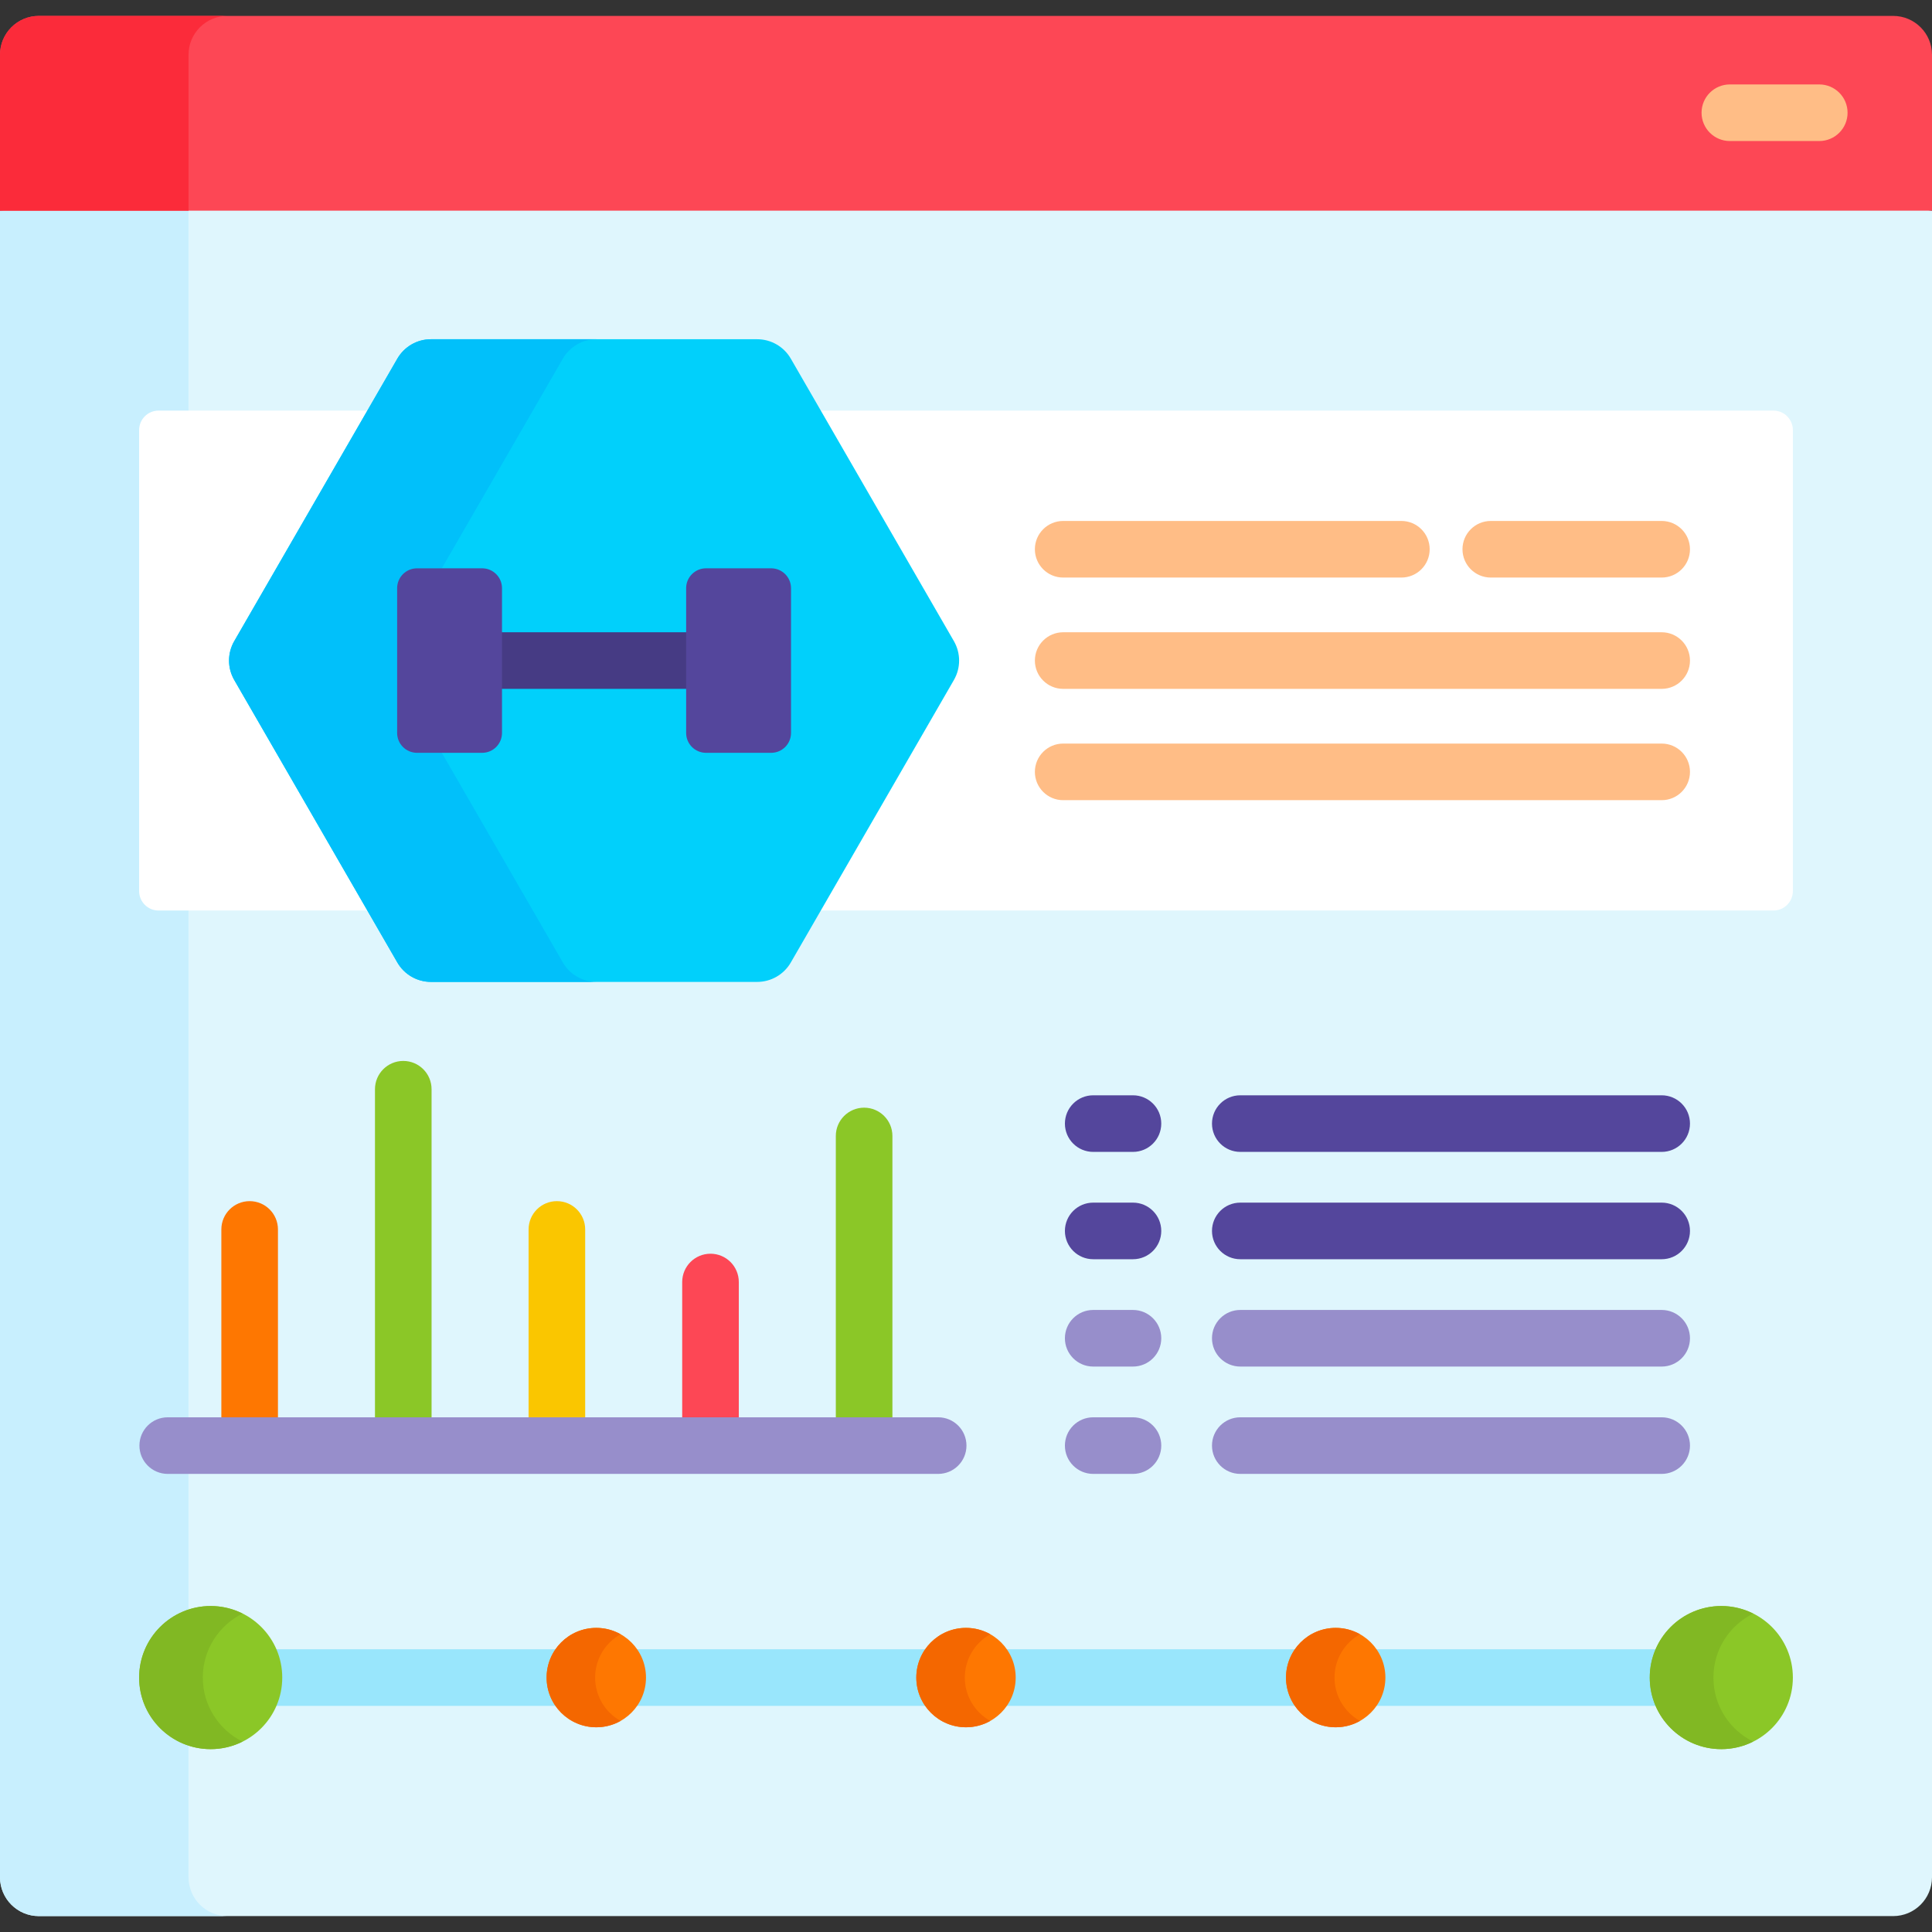 <svg id="Capa_1" enable-background="new 0 0 512 512" height="512" viewBox="0 0 512 512" width="512" xmlns="http://www.w3.org/2000/svg"><rect x="0" y="0" width="512" height="512" fill="#333333" stroke="none"/><g><path d="m504.2 54.835h-496.4l-7.8 1v441.649c0 5.69 4.612 10.302 10.302 10.302h491.396c5.69 0 10.302-4.612 10.302-10.302v-441.649z" fill="#dff6fd"/><g><g><path d="m49.964 497.484v-441.649h-49.964v441.649c0 5.69 4.612 10.302 10.302 10.302h49.964c-5.69 0-10.302-4.612-10.302-10.302z" fill="#c8effe"/></g><g><path d="m512 55.835h-512v-41.32c0-5.689 4.612-10.301 10.302-10.301h491.396c5.69 0 10.302 4.612 10.302 10.302z" fill="#fd4755"/></g><g><path d="m60.266 4.214h-49.964c-5.69 0-10.302 4.612-10.302 10.302v41.32h49.964v-41.32c0-5.69 4.612-10.302 10.302-10.302z" fill="#fb2b3a"/></g><g fill="#fff"><path d="m62.944 179.707c-1.656-2.869-1.656-6.433 0-9.302l35.56-61.592h-56.481c-2.845 0-5.151 2.306-5.151 5.151v122.185c0 2.845 2.306 5.151 5.151 5.151h56.481z"/><path d="m469.977 108.813h-253.61l35.561 61.592c1.656 2.869 1.656 6.433 0 9.302l-35.56 61.593h253.61c2.845 0 5.151-2.306 5.151-5.151v-122.185c-.001-2.845-2.308-5.151-5.152-5.151z"/></g><g><path d="m200.654 89.899h-86.436c-3.68 0-7.081 1.964-8.922 5.151l-43.218 74.856c-1.84 3.187-1.84 7.114 0 10.302l43.218 74.856c1.84 3.187 5.241 5.151 8.922 5.151h86.436c3.68 0 7.081-1.964 8.922-5.151l43.218-74.856c1.84-3.187 1.84-7.114 0-10.302l-43.219-74.856c-1.84-3.188-5.241-5.151-8.921-5.151z" fill="#01d0fb"/></g><path d="m149.162 255.063-32.076-55.558h-6.576c-2.909 0-5.268-2.358-5.268-5.267v-38.362c0-2.909 2.358-5.268 5.268-5.268h6.576l32.076-55.558c1.84-3.187 5.241-5.151 8.922-5.151h-43.866c-3.68 0-7.081 1.963-8.922 5.151l-43.218 74.856c-1.84 3.187-1.84 7.114 0 10.302l43.218 74.856c1.84 3.187 5.241 5.151 8.922 5.151h43.866c-3.681-.001-7.082-1.965-8.922-5.152z" fill="#01c0fa"/><g><g><g><path d="m73.661 376.598v-50.783c0-4.143-3.358-7.5-7.5-7.5s-7.5 3.357-7.5 7.5v50.783z" fill="#fe7701"/><path d="m114.371 376.598v-87.939c0-4.143-3.358-7.5-7.5-7.5s-7.5 3.357-7.5 7.5v87.939z" fill="#8bc727"/><path d="m155.081 376.598v-50.783c0-4.143-3.358-7.5-7.5-7.5s-7.5 3.357-7.5 7.5v50.783z" fill="#fac600"/><path d="m195.79 376.598v-36.85c0-4.143-3.358-7.5-7.5-7.5s-7.5 3.357-7.5 7.5v36.85z" fill="#fd4755"/><path d="m236.5 376.598v-75.554c0-4.143-3.358-7.5-7.5-7.5s-7.5 3.357-7.5 7.5v75.554z" fill="#8bc727"/></g><g><path d="m248.625 390.598h-204.174c-4.142 0-7.5-3.357-7.5-7.5s3.358-7.5 7.5-7.5h204.174c4.142 0 7.5 3.357 7.5 7.5s-3.357 7.5-7.5 7.5z" fill="#978ecb"/></g></g></g><g><path d="m132.036 167.557h50.8v15h-50.8z" fill="#463b84"/><g><g><g><path d="m127.768 199.505h-17.259c-2.909 0-5.267-2.358-5.267-5.267v-38.362c0-2.909 2.358-5.268 5.267-5.268h17.259c2.909 0 5.267 2.358 5.267 5.268v38.362c.001 2.909-2.357 5.267-5.267 5.267z" fill="#54469c"/></g></g><g><g><path d="m204.362 199.505h-17.259c-2.909 0-5.268-2.358-5.268-5.267v-38.362c0-2.909 2.358-5.268 5.268-5.268h17.259c2.909 0 5.267 2.358 5.267 5.268v38.362c.001 2.909-2.358 5.267-5.267 5.267z" fill="#54469c"/></g></g></g></g><g fill="#ffbd86"><path d="m395.074 153.059h45.288c4.142 0 7.5-3.357 7.5-7.5s-3.358-7.5-7.5-7.5h-45.288c-4.142 0-7.5 3.357-7.5 7.5s3.358 7.5 7.5 7.5z"/><path d="m281.754 153.059h89.626c4.142 0 7.5-3.357 7.5-7.5s-3.358-7.5-7.5-7.5h-89.626c-4.142 0-7.5 3.357-7.5 7.5s3.358 7.5 7.5 7.5z"/><path d="m440.362 167.557h-158.608c-4.142 0-7.5 3.357-7.5 7.5s3.358 7.5 7.5 7.5h158.608c4.142 0 7.5-3.357 7.5-7.5s-3.358-7.5-7.5-7.5z"/><path d="m440.362 197.055h-158.608c-4.142 0-7.5 3.357-7.5 7.5s3.358 7.5 7.5 7.5h158.608c4.142 0 7.5-3.357 7.5-7.5s-3.358-7.5-7.5-7.5z"/></g><g><g><g><path d="m300.247 305.265h-10.535c-4.142 0-7.5-3.357-7.5-7.5s3.358-7.5 7.5-7.5h10.535c4.142 0 7.5 3.357 7.5 7.5s-3.358 7.5-7.5 7.5z" fill="#54469c"/></g><g><path d="m440.362 305.265h-111.671c-4.142 0-7.5-3.357-7.5-7.5s3.358-7.5 7.5-7.5h111.671c4.142 0 7.5 3.357 7.5 7.5s-3.358 7.5-7.5 7.5z" fill="#54469c"/></g></g><g><g><path d="m300.247 333.709h-10.535c-4.142 0-7.5-3.357-7.5-7.5s3.358-7.5 7.5-7.5h10.535c4.142 0 7.5 3.357 7.5 7.5s-3.358 7.5-7.5 7.5z" fill="#54469c"/></g><g><path d="m440.362 333.709h-111.671c-4.142 0-7.5-3.357-7.5-7.5s3.358-7.5 7.5-7.5h111.671c4.142 0 7.5 3.357 7.5 7.5s-3.358 7.5-7.5 7.5z" fill="#54469c"/></g></g><g><g><path d="m300.247 362.153h-10.535c-4.142 0-7.5-3.357-7.5-7.5s3.358-7.5 7.5-7.5h10.535c4.142 0 7.5 3.357 7.5 7.5s-3.358 7.5-7.5 7.5z" fill="#978ecb"/></g><g><path d="m440.362 362.153h-111.671c-4.142 0-7.5-3.357-7.5-7.5s3.358-7.5 7.5-7.5h111.671c4.142 0 7.5 3.357 7.5 7.5s-3.358 7.5-7.5 7.5z" fill="#978ecb"/></g></g><g><g><path d="m300.247 390.598h-10.535c-4.142 0-7.5-3.357-7.5-7.5s3.358-7.5 7.5-7.5h10.535c4.142 0 7.5 3.357 7.5 7.5s-3.358 7.5-7.5 7.5z" fill="#978ecb"/></g><g><path d="m440.362 390.598h-111.671c-4.142 0-7.5-3.357-7.5-7.5s3.358-7.5 7.5-7.5h111.671c4.142 0 7.5 3.357 7.5 7.5s-3.358 7.5-7.5 7.5z" fill="#978ecb"/></g></g></g><g fill="#99e6fc"><path d="m148.462 452.076c-1.626-2.069-2.606-4.67-2.606-7.5s.979-5.431 2.606-7.5h-76.326c1.056 2.286 1.662 4.821 1.662 7.5s-.606 5.214-1.662 7.5z"/><path d="m246.437 452.076c-1.626-2.069-2.606-4.67-2.606-7.5s.979-5.431 2.606-7.5h-78.849c1.626 2.069 2.606 4.67 2.606 7.5s-.979 5.431-2.606 7.5z"/><path d="m344.412 452.076c-1.626-2.069-2.606-4.67-2.606-7.5s.979-5.431 2.606-7.5h-78.849c1.626 2.069 2.606 4.67 2.606 7.5s-.979 5.431-2.606 7.5z"/><path d="m439.864 452.076c-1.056-2.286-1.662-4.821-1.662-7.5s.606-5.214 1.662-7.5h-76.326c1.626 2.069 2.606 4.67 2.606 7.5s-.979 5.431-2.606 7.5z"/></g><g><g><circle cx="55.835" cy="444.576" fill="#8bc727" r="18.963"/></g><path d="m53.745 444.576c0-7.438 4.293-13.858 10.527-16.965-2.543-1.268-5.401-1.998-8.436-1.998-10.473 0-18.963 8.49-18.963 18.963s8.49 18.963 18.963 18.963c3.035 0 5.893-.731 8.436-1.998-6.234-3.107-10.527-9.527-10.527-16.965z" fill="#81b823"/><g><circle cx="456.165" cy="444.576" fill="#8bc727" r="18.963"/></g><path d="m454.074 444.576c0-7.438 4.293-13.858 10.527-16.965-2.543-1.268-5.401-1.998-8.436-1.998-10.473 0-18.963 8.49-18.963 18.963s8.49 18.963 18.963 18.963c3.035 0 5.893-.731 8.436-1.998-6.234-3.107-10.527-9.527-10.527-16.965z" fill="#81b823"/></g><g><g><circle cx="353.975" cy="444.576" fill="#fe7701" r="13.169"/></g><path d="m353.663 444.576c0-4.937 2.721-9.233 6.741-11.488-1.902-1.067-4.092-1.681-6.428-1.681-7.273 0-13.169 5.896-13.169 13.169s5.896 13.169 13.169 13.169c2.336 0 4.526-.615 6.428-1.681-4.021-2.255-6.741-6.551-6.741-11.488z" fill="#f46700"/><g><circle cx="256" cy="444.576" fill="#fe7701" r="13.169"/></g><path d="m255.687 444.576c0-4.937 2.721-9.233 6.741-11.488-1.902-1.067-4.092-1.681-6.428-1.681-7.273 0-13.169 5.896-13.169 13.169s5.896 13.169 13.169 13.169c2.336 0 4.526-.615 6.428-1.681-4.02-2.255-6.741-6.551-6.741-11.488z" fill="#f46700"/><g><circle cx="158.025" cy="444.576" fill="#fe7701" r="13.169"/></g></g><g><path d="m482.125 37.375h-23.694c-4.142 0-7.5-3.357-7.5-7.5s3.358-7.5 7.5-7.5h23.694c4.142 0 7.5 3.357 7.5 7.5s-3.358 7.5-7.5 7.5z" fill="#ffbd86"/></g></g><path d="m157.712 444.576c0-4.937 2.721-9.233 6.741-11.488-1.902-1.067-4.092-1.681-6.428-1.681-7.273 0-13.169 5.896-13.169 13.169s5.896 13.169 13.169 13.169c2.336 0 4.526-.615 6.428-1.681-4.02-2.255-6.741-6.551-6.741-11.488z" fill="#f46700"/></g></svg>